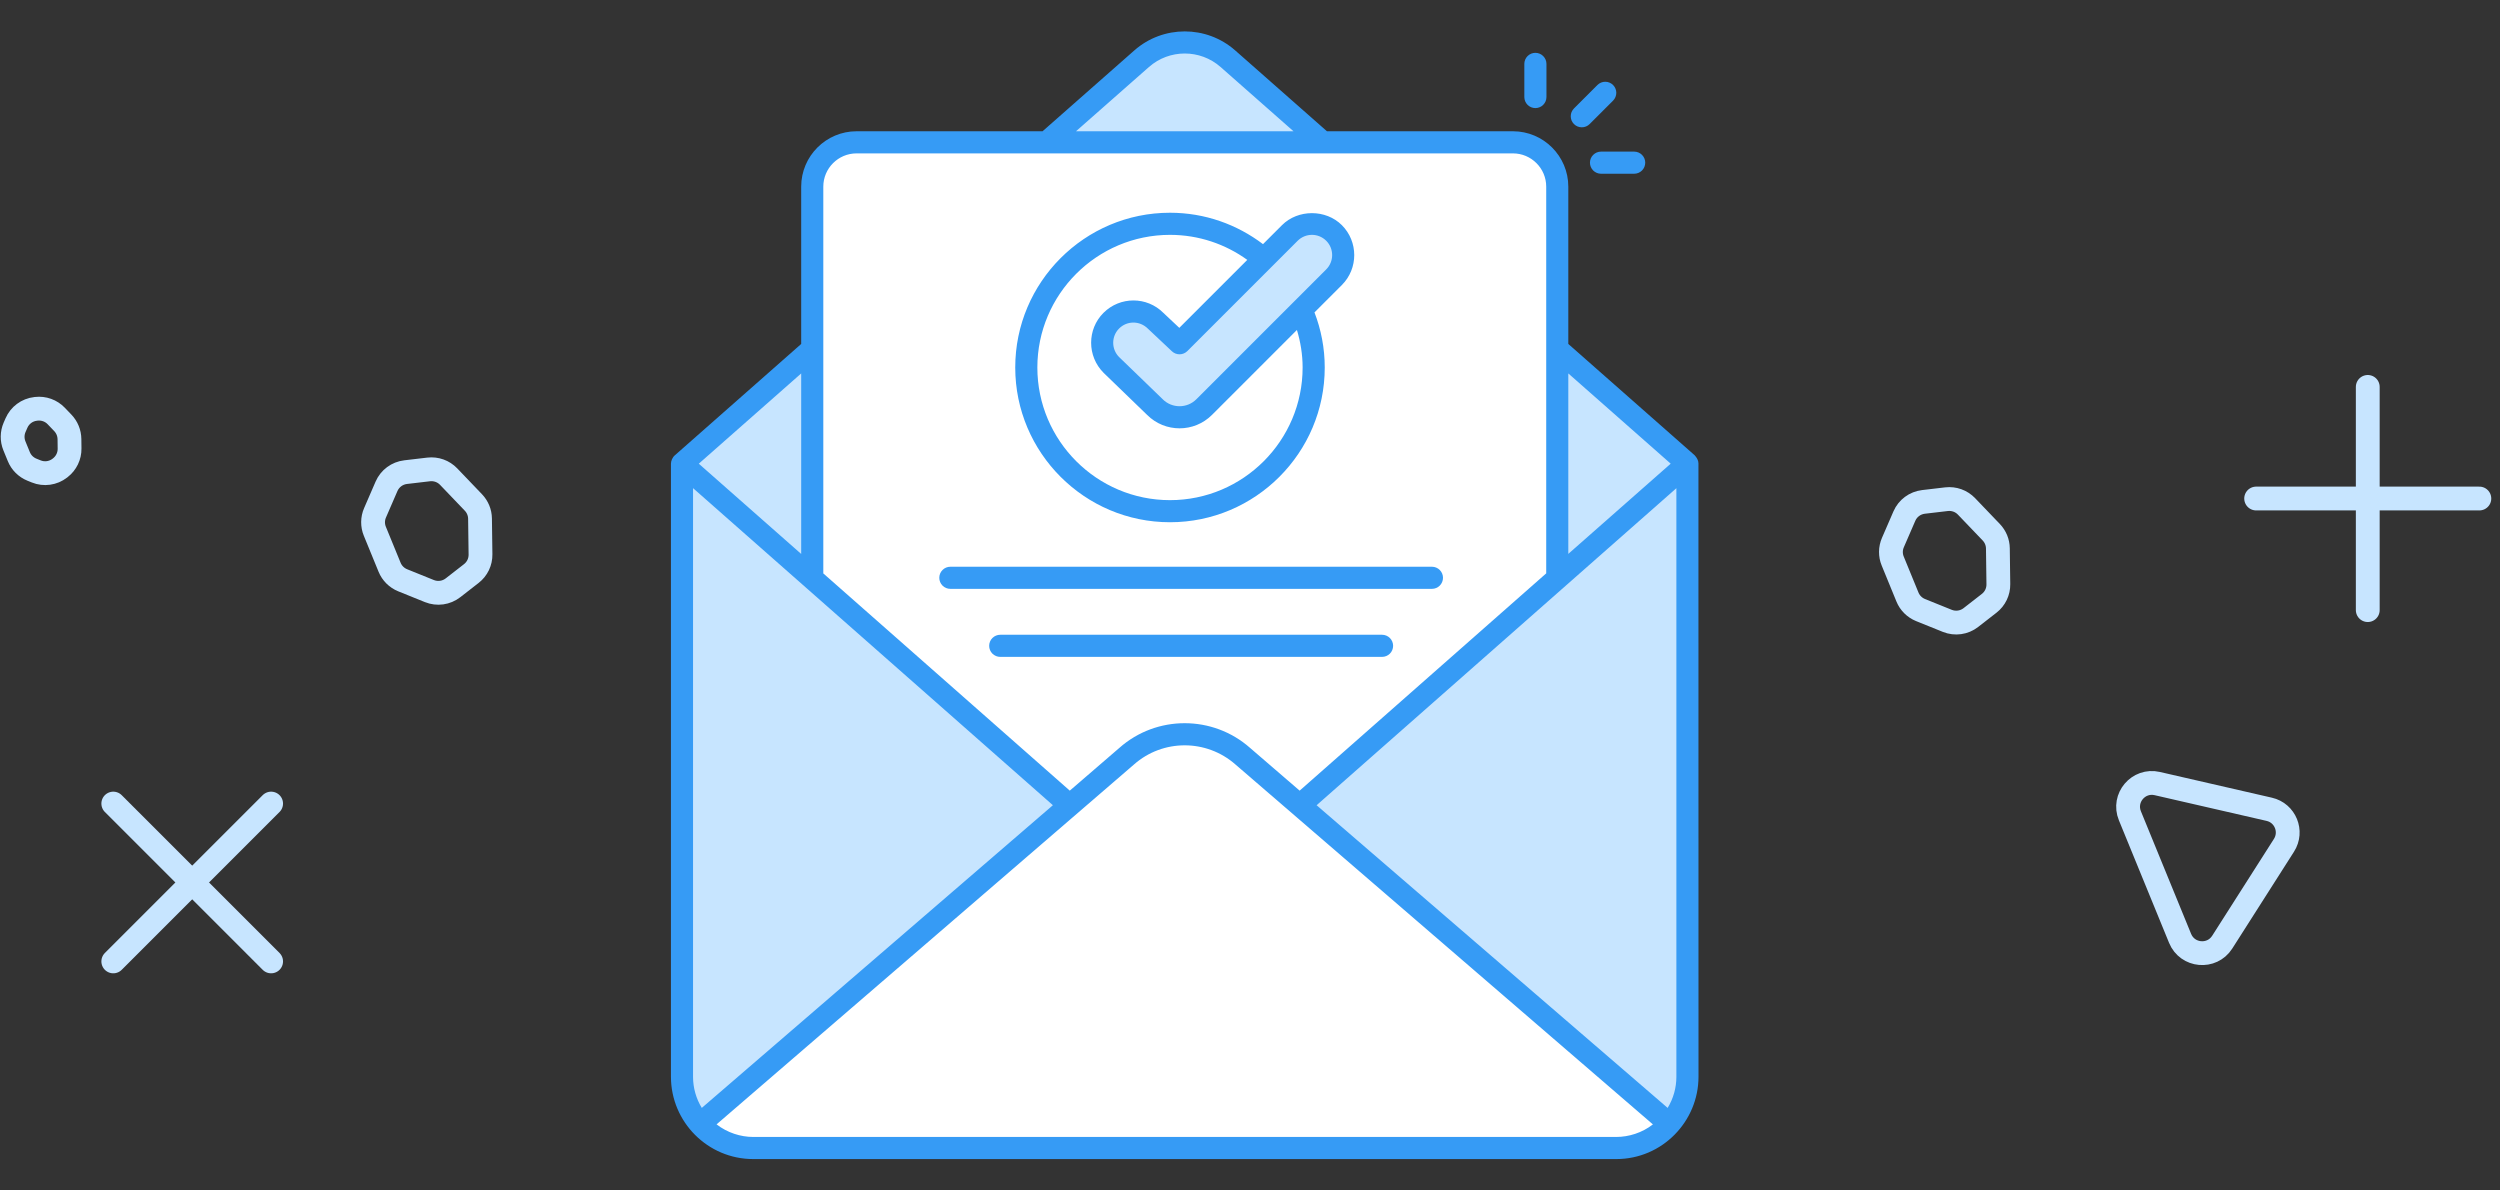<svg width="105" height="50" viewBox="0 0 105 50" fill="none" xmlns="http://www.w3.org/2000/svg">
<rect x="0" y="0" width="105" height="50" fill="#333333" stroke="none"/>
<path d="M99.446 16.25V25.625" stroke="#C7E5FF" stroke-linecap="round"/>
<path d="M104.133 20.938L94.758 20.938" stroke="#C7E5FF" stroke-linecap="round"/>
<path d="M11.387 33.75L4.758 40.379" stroke="#C7E5FF" stroke-linecap="round"/>
<path d="M11.387 40.379L4.758 33.75" stroke="#C7E5FF" stroke-linecap="round"/>
<path d="M70.874 19.475L49.76 38.081L28.646 19.475L47.949 2.465C48.984 1.553 50.536 1.553 51.571 2.465L70.874 19.475Z" fill="#C7E5FF"/>
<path d="M65.673 7.839V38.081H34.383V7.839C34.383 6.811 35.217 5.978 36.244 5.978H63.812C64.84 5.978 65.673 6.811 65.673 7.839Z" fill="white"/>
<path d="M70.872 19.473V45.226C70.872 45.988 70.589 46.68 70.115 47.209C69.577 47.827 68.773 48.217 67.882 48.217H31.635C31.212 48.217 30.794 48.128 30.409 47.954C30.024 47.78 29.68 47.526 29.401 47.209C28.927 46.68 28.644 45.988 28.644 45.226V19.473L44.929 33.822L49.758 38.08L54.587 33.822L70.872 19.473Z" fill="#C7E5FF"/>
<path d="M70.115 47.209C69.577 47.827 68.773 48.217 67.882 48.217H31.635C31.212 48.217 30.794 48.128 30.409 47.954C30.024 47.78 29.68 47.526 29.401 47.209L44.929 33.822L47.321 31.76C48.714 30.529 50.803 30.529 52.196 31.76L54.587 33.822L70.115 47.209Z" fill="white"/>
<path d="M49.14 21.47C52.473 21.47 55.175 18.768 55.175 15.435C55.175 12.102 52.473 9.4 49.14 9.4C45.806 9.4 43.105 12.102 43.105 15.435C43.105 18.768 45.806 21.47 49.14 21.47Z" fill="white"/>
<path d="M48.506 17.097L46.674 15.325C46.162 14.812 46.162 13.981 46.675 13.468C47.188 12.955 48.02 12.955 48.533 13.469L49.541 14.417L54.173 9.784C54.686 9.271 55.517 9.271 56.03 9.784L56.031 9.785C56.543 10.297 56.543 11.129 56.031 11.642L50.576 17.097C50.004 17.669 49.077 17.669 48.506 17.097Z" fill="#C7E5FF"/>
<path d="M55.732 5.513L51.878 2.117C50.67 1.053 48.849 1.053 47.642 2.117L43.787 5.513H35.976C34.694 5.513 33.65 6.557 33.65 7.839V14.446L28.355 19.113C28.245 19.201 28.18 19.355 28.18 19.473V45.226C28.18 47.121 29.724 48.681 31.635 48.681H67.882C69.821 48.681 71.337 47.091 71.337 45.226C71.337 45.178 71.334 19.415 71.335 19.463C71.332 19.333 71.275 19.236 71.179 19.125C71.177 19.124 71.175 19.122 71.174 19.12L65.869 14.446V7.839C65.869 6.557 64.826 5.513 63.544 5.513H55.732ZM48.256 2.814C49.113 2.058 50.407 2.058 51.264 2.814L54.327 5.513H45.192L48.256 2.814ZM33.65 15.684V23.266L29.349 19.475L33.65 15.684ZM29.108 45.226V20.502L44.221 33.819L29.475 46.532C29.235 46.139 29.108 45.687 29.108 45.226ZM67.882 47.752H31.635C31.107 47.752 30.548 47.575 30.096 47.223L47.628 32.108C48.842 31.035 50.674 31.035 51.893 32.112L69.422 47.225C68.97 47.578 68.406 47.752 67.882 47.752ZM65.869 15.684L70.169 19.474L65.869 23.263V15.684ZM70.408 20.504V45.226C70.408 45.69 70.28 46.14 70.041 46.532L55.297 33.82L70.408 20.504ZM64.941 7.839V24.081L54.585 33.207L52.503 31.412C50.938 30.029 48.578 30.029 47.017 31.408L44.931 33.207L34.579 24.084V7.839C34.579 7.069 35.206 6.442 35.976 6.442H63.544C64.314 6.442 64.941 7.069 64.941 7.839ZM64.951 4.076V2.683C64.951 2.56 64.902 2.442 64.814 2.355C64.727 2.267 64.609 2.219 64.486 2.219C64.363 2.219 64.245 2.267 64.158 2.355C64.071 2.442 64.022 2.56 64.022 2.683V4.076C64.022 4.199 64.071 4.317 64.158 4.404C64.245 4.491 64.363 4.54 64.486 4.54C64.609 4.54 64.728 4.491 64.814 4.404C64.902 4.317 64.951 4.199 64.951 4.076ZM67.092 3.57L66.107 4.555C66.064 4.598 66.03 4.649 66.006 4.705C65.983 4.762 65.971 4.822 65.971 4.883C65.971 4.944 65.983 5.004 66.006 5.061C66.03 5.117 66.064 5.168 66.107 5.211C66.15 5.255 66.201 5.289 66.258 5.312C66.314 5.335 66.374 5.347 66.435 5.347C66.496 5.347 66.557 5.335 66.613 5.312C66.669 5.289 66.721 5.255 66.764 5.211L67.749 4.227C67.792 4.184 67.826 4.132 67.849 4.076C67.873 4.02 67.885 3.959 67.885 3.898C67.885 3.837 67.873 3.777 67.849 3.721C67.826 3.664 67.792 3.613 67.749 3.57C67.706 3.527 67.654 3.493 67.598 3.469C67.542 3.446 67.481 3.434 67.42 3.434C67.359 3.434 67.299 3.446 67.243 3.469C67.186 3.493 67.135 3.527 67.092 3.57ZM66.778 6.832C66.778 6.955 66.827 7.074 66.914 7.161C67.001 7.248 67.12 7.297 67.243 7.297H68.636C68.759 7.297 68.877 7.248 68.964 7.161C69.051 7.074 69.1 6.955 69.1 6.832C69.1 6.709 69.051 6.591 68.964 6.504C68.877 6.417 68.759 6.368 68.636 6.368H67.243C67.12 6.368 67.002 6.417 66.915 6.504C66.827 6.591 66.778 6.709 66.778 6.832Z" fill="#369BF5"/>
<path d="M49.14 21.934C52.723 21.934 55.639 19.018 55.639 15.435C55.639 14.619 55.485 13.84 55.208 13.121L56.359 11.97C57.052 11.277 57.051 10.149 56.358 9.456C55.687 8.784 54.516 8.784 53.844 9.456L53.046 10.254C51.958 9.429 50.607 8.935 49.14 8.935C45.556 8.935 42.64 11.851 42.64 15.435C42.64 19.018 45.556 21.934 49.14 21.934ZM54.501 10.113C54.827 9.787 55.364 9.775 55.702 10.113C56.033 10.444 56.033 10.982 55.702 11.314L50.247 16.769C49.857 17.159 49.225 17.159 48.834 16.769C48.833 16.767 48.831 16.765 48.829 16.763L47.003 14.997C46.672 14.666 46.672 14.127 47.003 13.797C47.327 13.473 47.861 13.453 48.215 13.807L49.222 14.755C49.31 14.838 49.427 14.883 49.548 14.881C49.668 14.879 49.783 14.83 49.869 14.745L54.501 10.113ZM49.14 9.864C50.351 9.864 51.471 10.255 52.386 10.915L49.531 13.77L48.862 13.141C48.168 12.445 47.042 12.445 46.346 13.14C45.654 13.832 45.654 14.96 46.352 15.659L48.18 17.427C48.931 18.176 50.149 18.18 50.904 17.425L54.471 13.858C54.621 14.359 54.71 14.885 54.71 15.435C54.71 18.506 52.211 21.006 49.139 21.006C46.068 21.006 43.569 18.506 43.569 15.435C43.569 12.363 46.068 9.864 49.14 9.864ZM58.047 26.66H42.01C41.887 26.66 41.769 26.709 41.681 26.796C41.594 26.883 41.545 27.001 41.545 27.125C41.545 27.248 41.594 27.366 41.681 27.453C41.769 27.54 41.887 27.589 42.01 27.589H58.047C58.17 27.589 58.288 27.54 58.375 27.453C58.462 27.366 58.511 27.248 58.511 27.125C58.511 27.001 58.462 26.883 58.375 26.796C58.288 26.709 58.17 26.66 58.047 26.66ZM60.142 23.803H39.915C39.791 23.803 39.673 23.852 39.586 23.939C39.499 24.026 39.45 24.144 39.45 24.267C39.45 24.39 39.499 24.509 39.586 24.596C39.673 24.683 39.791 24.732 39.915 24.732H60.142C60.265 24.732 60.383 24.683 60.47 24.596C60.557 24.509 60.606 24.39 60.606 24.267C60.606 24.144 60.557 24.026 60.47 23.939C60.383 23.852 60.265 23.803 60.142 23.803Z" fill="#369BF5"/>
<path d="M95.307 33.99C95.981 34.144 96.298 34.919 95.927 35.502L93.333 39.571C92.897 40.254 91.872 40.162 91.564 39.412L89.456 34.263C89.148 33.513 89.815 32.728 90.605 32.91L95.307 33.99Z" stroke="#C7E5FF"/>
<path d="M83.633 22.354C83.808 22.537 83.908 22.779 83.911 23.032L83.931 24.536C83.936 24.849 83.793 25.147 83.545 25.339L82.775 25.938C82.494 26.157 82.117 26.209 81.787 26.076L80.662 25.622C80.412 25.52 80.214 25.323 80.112 25.073L79.494 23.564C79.391 23.315 79.394 23.035 79.502 22.787L79.984 21.675C80.126 21.348 80.431 21.122 80.785 21.08L81.754 20.966C82.065 20.93 82.376 21.041 82.593 21.268L83.633 22.354Z" stroke="#C7E5FF"/>
<path d="M19.883 21.104C20.058 21.287 20.158 21.529 20.161 21.782L20.181 23.286C20.186 23.599 20.043 23.897 19.795 24.089L19.025 24.688C18.744 24.907 18.367 24.959 18.037 24.826L16.913 24.372C16.662 24.27 16.464 24.073 16.362 23.823L15.744 22.314C15.641 22.065 15.644 21.785 15.752 21.537L16.234 20.425C16.376 20.098 16.681 19.872 17.035 19.83L18.004 19.716C18.315 19.68 18.626 19.791 18.843 20.018L19.883 21.104Z" stroke="#C7E5FF"/>
<path d="M2.639 17.761C2.814 17.944 2.913 18.186 2.917 18.439L2.922 18.84C2.926 19.153 2.783 19.451 2.536 19.643L2.511 19.663C2.23 19.881 1.853 19.934 1.523 19.8L1.342 19.727C1.092 19.626 0.893 19.429 0.791 19.179L0.605 18.725C0.503 18.475 0.506 18.195 0.613 17.948L0.691 17.769C0.833 17.442 1.138 17.215 1.492 17.174L1.523 17.17C1.834 17.134 2.145 17.245 2.362 17.472L2.639 17.761Z" stroke="#C7E5FF"/>
</svg>
